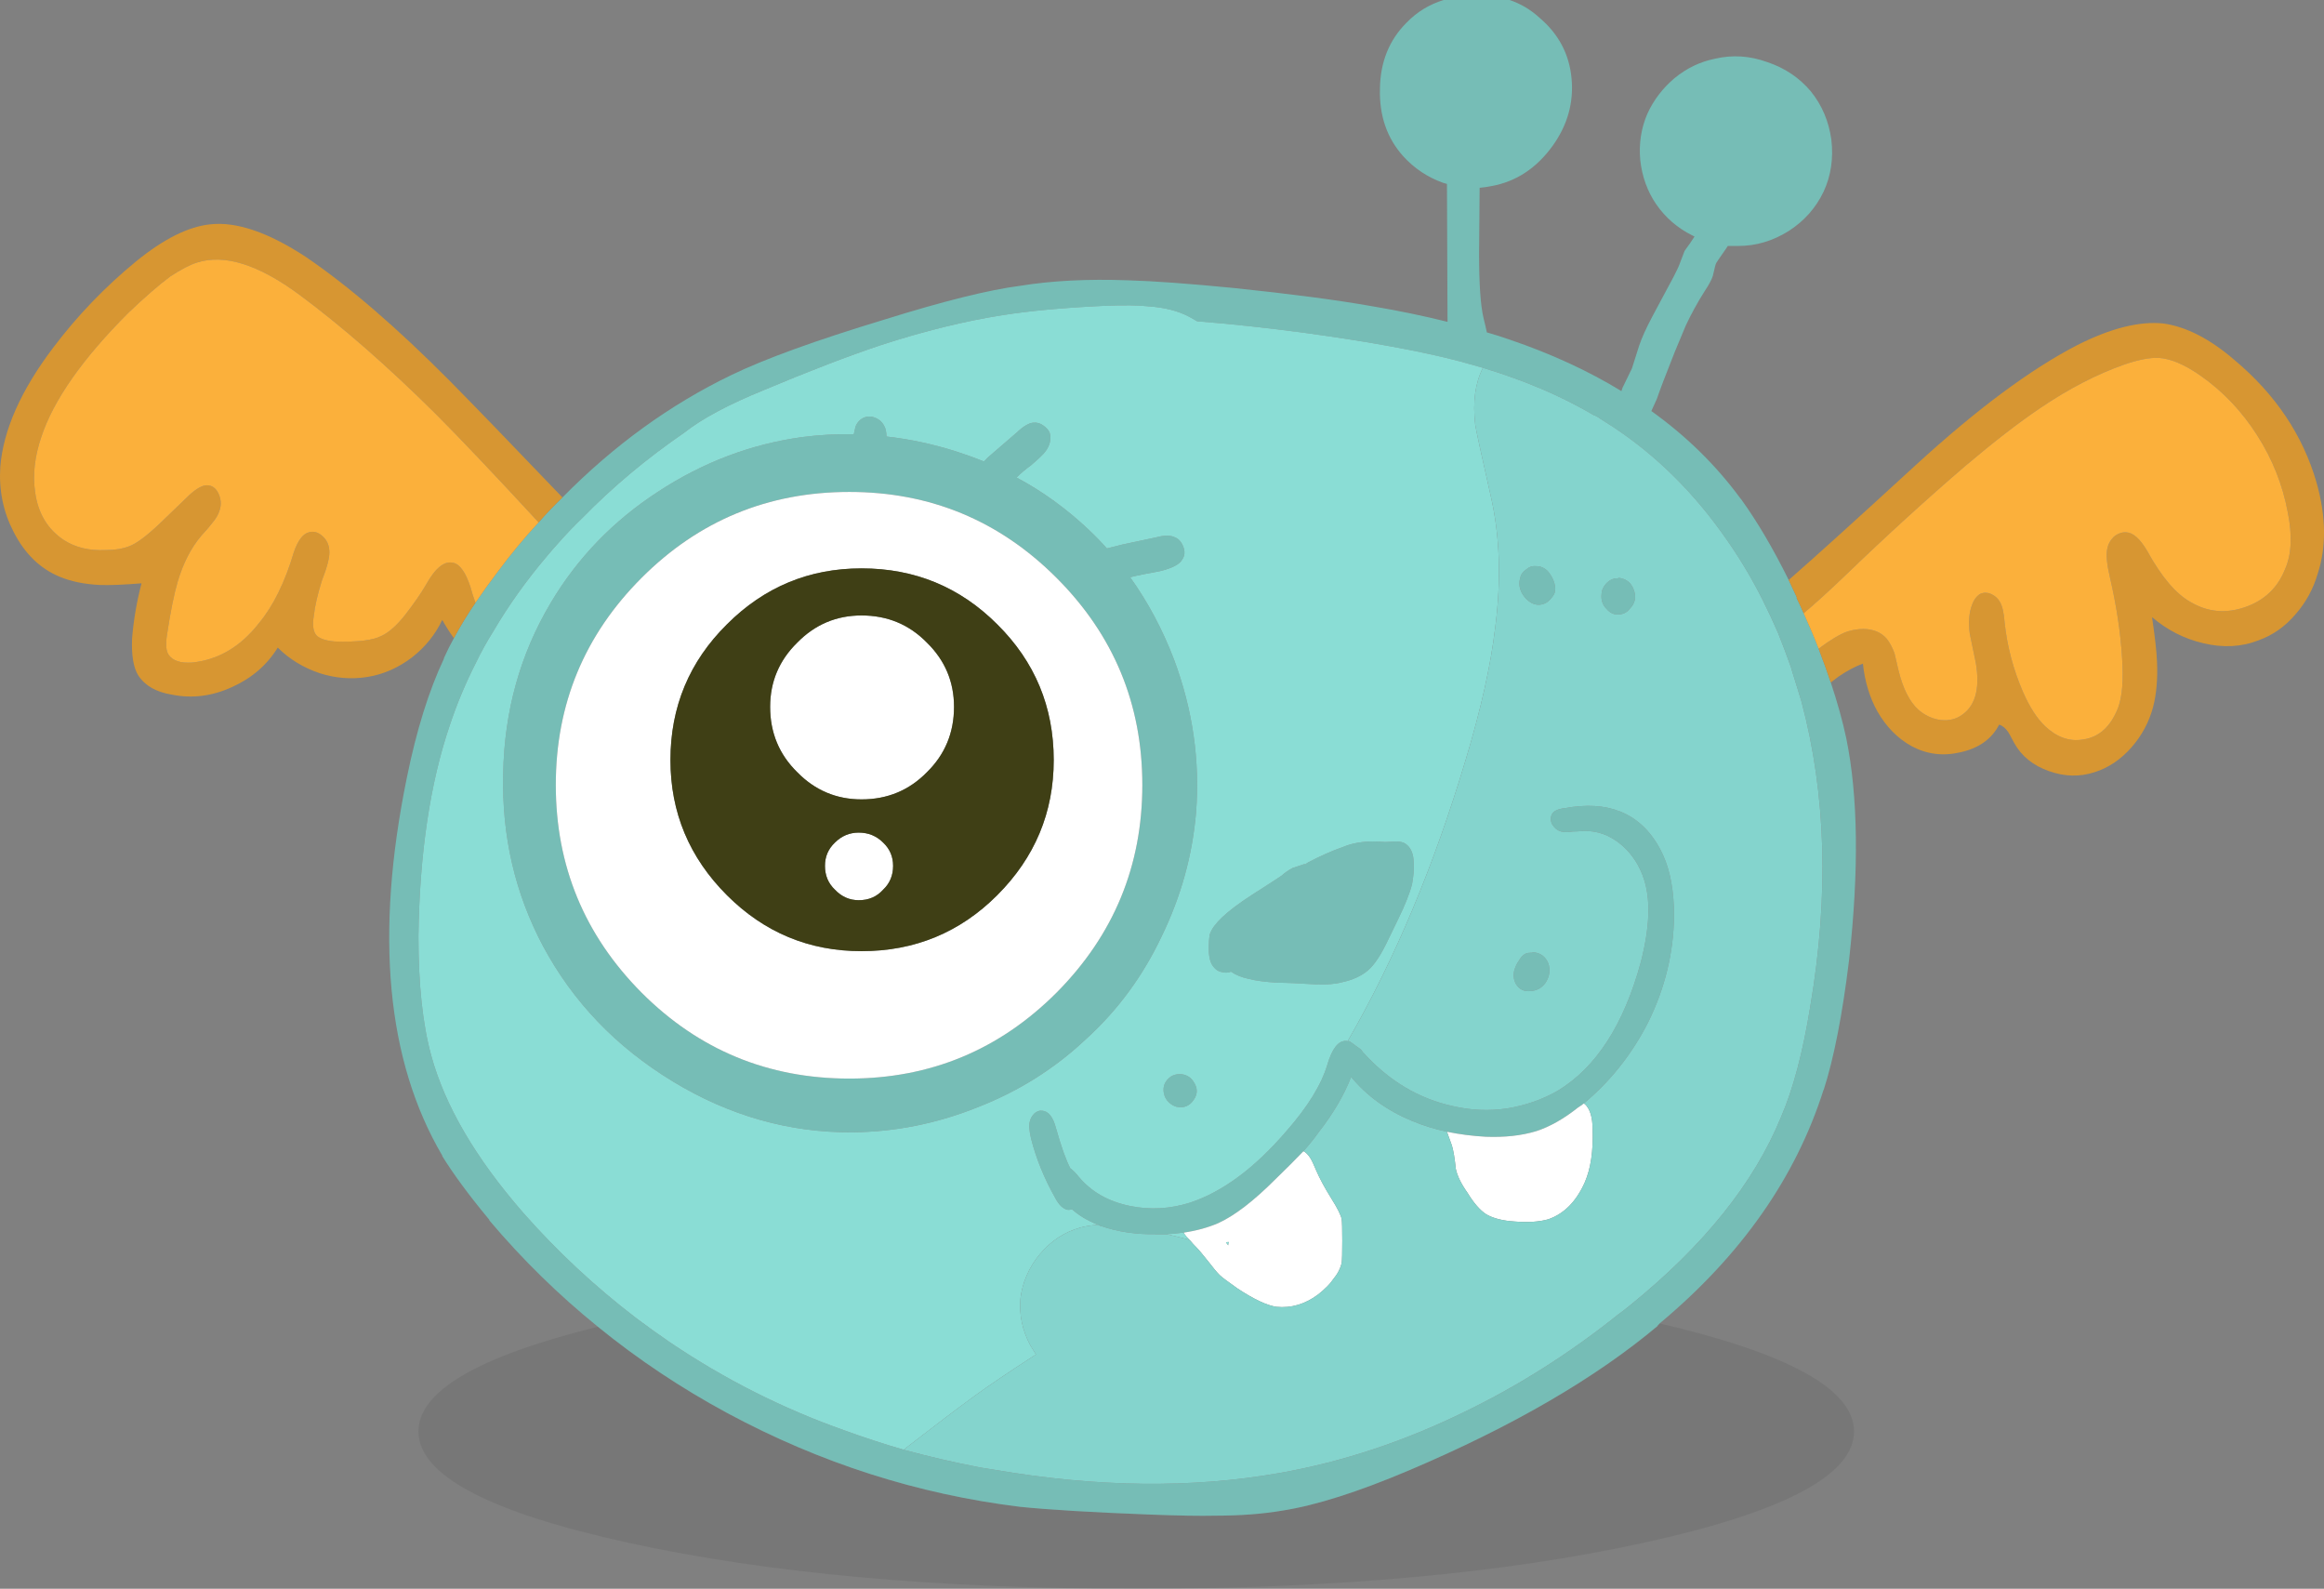 <?xml version="1.0" encoding="UTF-8" standalone="no"?>
<svg
   xmlns:dc="http://purl.org/dc/elements/1.1/"
   xmlns:cc="http://creativecommons.org/ns#"
   xmlns:rdf="http://www.w3.org/1999/02/22-rdf-syntax-ns#"
   xmlns:svg="http://www.w3.org/2000/svg"
   xmlns="http://www.w3.org/2000/svg"
   xmlns:xlink="http://www.w3.org/1999/xlink"
   xmlns:sodipodi="http://sodipodi.sourceforge.net/DTD/sodipodi-0.dtd"
   xmlns:inkscape="http://www.inkscape.org/namespaces/inkscape"
   version="1.1"
   preserveAspectRatio="none"
   x="0px"
   y="0px"
   width="209.801"
   height="143.4"
   viewBox="0 0 209.801 143.4"
   id="svg25"
   sodipodi:docname="monster4.svg"
   inkscape:version="0.92.3 (2405546, 2018-03-11)">
  <rect x="0" y="0" width="209.801" height="143.4" fill="#808080" stroke="none"/>
  <sodipodi:namedview
     pagecolor="#ffffff"
     bordercolor="#666666"
     borderopacity="1"
     objecttolerance="10"
     gridtolerance="10"
     guidetolerance="10"
     inkscape:pageopacity="0"
     inkscape:pageshadow="2"
     inkscape:window-width="958"
     inkscape:window-height="1023"
     id="namedview27"
     showgrid="false"
     inkscape:pagecheckerboard="true"
     fit-margin-top="0"
     fit-margin-left="0"
     fit-margin-right="0"
     fit-margin-bottom="0"
     inkscape:zoom="2.125824"
     inkscape:cx="104.9005"
     inkscape:cy="71.699997"
     inkscape:window-x="960"
     inkscape:window-y="0"
     inkscape:window-maximized="0"
     inkscape:current-layer="svg25" />
  <defs
     id="defs19">
    <g
       id="Layer0_0_FILL">
      <path
         d="m 274.4,265.5 q -7.8,-0.3 -11.7,-0.7 -13.85,-1.7 -26.4,-8.45 -6.282,-3.392 -11.7,-7.8 -16.2,3.991 -16.2,9.45 0,5.9 18.95,10.05 19,4.15 45.85,4.15 26.85,0 45.8,-4.15 19,-4.15 19,-10.05 0,-5.669 -17.55,-9.75 -0.096,0.114 -0.2,0.2 h 0.05 q -8.45,7.1 -22.45,13.05 -6.95,2.95 -11.5,3.65 -2.65,0.45 -6,0.45 -2,0.05 -5.95,-0.1 z"
         id="path2"
         inkscape:connector-curvature="0"
         style="fill:#000000;fill-opacity:0.067;stroke:none" />
      <path
         d="m 330.15,134.4 q -2.35,-0.85 -4.7,-0.3 -2,0.4 -3.65,1.75 -1.6,1.35 -2.45,3.2 -0.85,1.95 -0.65,4.2 0.25,2.25 1.45,4 1.25,1.8 3.25,2.8 0.1,0.05 0.2,0.1 -0.35,0.55 -0.9,1.3 l -0.4,1.05 q -0.15,0.45 -0.6,1.3 l -1.9,3.55 q -0.85,1.6 -1.2,2.65 l -0.65,2.05 -0.85,1.75 q -0.05,0.15 -0.1,0.3 -4.5,-2.75 -10.1,-4.65 -1,-0.35 -2.05,-0.65 -0.1,-0.5 -0.3,-1.3 -0.4,-1.7 -0.4,-5.8 l 0.05,-5.95 q 0.55,-0.05 1.05,-0.15 3.35,-0.6 5.55,-3.65 2,-2.8 1.7,-6.05 -0.3,-3.3 -2.9,-5.5 -1.2,-1.1 -2.7,-1.6 -3,0 -5.95,0 -1.95,0.6 -3.35,2.05 -2.35,2.35 -2.4,5.95 -0.1,3.65 2.1,6.1 1.5,1.65 3.6,2.4 0.15,0.05 0.35,0.1 l 0.05,12.2 q 0,0.1 0,0.25 -3.2,-0.8 -6.75,-1.4 -4.8,-0.85 -12.5,-1.65 -6.1,-0.6 -9.6,-0.7 -5.45,-0.2 -9.75,0.5 -4.25,0.55 -12.25,3.05 -9.25,2.8 -13.8,5 -8.3,4 -15.25,11.05 -1.1,1.05 -2.15,2.25 -1.9,2.05 -3.65,4.4 -1.1,1.45 -2.05,2.85 -1.1,1.6 -1.95,3.2 -0.5,0.9 -0.9,1.8 v 0.05 q -2.05,4.35 -3.35,10.75 -4.35,21.25 3.2,34.1 v 0.05 q 1.55,2.5 4.25,5.75 v 0.05 q 4.477,5.298 9.8,9.6 5.418,4.408 11.7,7.8 12.55,6.75 26.4,8.45 3.9,0.4 11.7,0.7 3.95,0.15 5.95,0.1 3.35,0 6,-0.45 4.55,-0.7 11.5,-3.65 14,-5.95 22.45,-13.05 h -0.05 q 0.104,-0.086 0.2,-0.2 11.035,-9.211 14.8,-21.1 v 0.05 q 1.4,-4.35 2.3,-11.75 1.35,-12.15 -0.25,-20 -0.5,-2.35 -1.4,-5.05 -0.5,-1.5 -1.1,-3.05 -0.6,-1.55 -1.35,-3.2 -0.3,-0.7 -0.65,-1.4 h 0.05 q -0.4,-0.85 -0.75,-1.6 -2.1,-4.25 -4.3,-7.3 l -0.05,-0.05 q -3.3,-4.5 -8.05,-7.9 0.15,-0.35 0.5,-1.1 0.35,-1.05 1.6,-4.2 l 1,-2.4 q 0.75,-1.6 1.7,-3.1 0.6,-0.9 0.75,-1.4 0.25,-1.1 0.3,-1.15 0.05,-0.1 0.75,-1.1 0.15,-0.2 0.3,-0.45 0.45,0 0.95,0 2.4,0 4.55,-1.35 2.1,-1.35 3.15,-3.55 1,-2.15 0.7,-4.7 -0.35,-2.5 -1.85,-4.35 -1.55,-1.85 -3.95,-2.65 M 326,176.8 q 2.15,2.95 3.8,6.25 0.7,1.4 1.35,2.9 0.6,1.5 1.15,3.05 0.15,0.55 0.35,1.15 0.3,0.95 0.6,1.95 3.35,12.55 0.8,27.55 -1,6.2 -2.65,10 -3.65,8.9 -13.6,16.95 -0.537,0.442 -1.1,0.85 -6.548,5.239 -13.8,8.75 -8.25,4.05 -16.75,5.55 -11.85,2.1 -25.8,-0.3 -0.65,-0.1 -1.25,-0.2 -3.6,-0.7 -6.9,-1.6 -2.75,-0.8 -5.35,-1.75 -8.35,-2.95 -15.75,-7.95 -1.533,-1.046 -3,-2.15 -5.612,-4.278 -10.25,-9.55 -6.45,-7.4 -8.3,-14.2 -1.15,-4.2 -1.15,-10.75 0.15,-11.2 2.85,-19.1 0.95,-2.85 2.35,-5.6 0.7,-1.45 1.55,-2.8 2.05,-3.5 4.85,-6.8 0.5,-0.6 1,-1.15 1.05,-1.2 2.2,-2.3 4.1,-4.2 9.2,-7.7 2.4,-1.9 7.2,-3.85 6.2,-2.6 10.55,-4.05 5.85,-1.9 10.95,-2.7 3.8,-0.6 9.3,-0.85 2.6,-0.1 3.9,0.05 2.2,0.15 3.7,0.95 0.35,0.2 0.7,0.4 4.5,0.35 9.75,1.05 8.75,1.2 13.9,2.55 1.1,0.3 2.15,0.6 5.65,1.7 10.05,4.3 0.05,0 0.15,0.05 0.2,0.1 0.4,0.25 0.1,0.05 0.15,0.1 6.2,3.8 10.75,10.1 m -49.65,49.15 q -0.85,0.6 -0.65,1.55 0.1,0.45 0.4,0.75 0.35,0.35 0.75,0.45 1,0.2 1.55,-0.65 0.55,-0.8 -0.05,-1.65 -0.4,-0.6 -1.15,-0.65 h -0.1 q -0.4,0 -0.75,0.2 M 295.7,204.8 q -1.35,-0.1 -2.05,0 -0.95,0.1 -1.8,0.45 -1.55,0.55 -3.15,1.4 -0.1,0.05 -0.2,0.15 -0.1,0 -0.15,0 l -1.05,0.35 q -0.55,0.3 -1,0.7 -0.2,0.15 -2.7,1.75 -1.7,1.1 -2.65,2 -0.85,0.8 -1.1,1.5 -0.1,0.4 -0.1,1.35 0,1.2 0.5,1.7 0.3,0.35 0.75,0.4 0.4,0.1 0.75,-0.05 0.65,0.45 1.6,0.65 0.95,0.25 2.65,0.35 1.1,0 3.45,0.15 1.45,0.05 2.35,-0.2 1.4,-0.3 2.3,-1.05 0.9,-0.75 1.9,-2.9 l 0.85,-1.75 q 0.95,-1.95 1.25,-3.15 0.2,-1.1 0.15,-1.85 0,-1.3 -0.75,-1.8 -0.3,-0.2 -0.85,-0.2 -0.1,0 -0.95,0.05 M 230,173.2 q -6.05,3.95 -9.65,10 -4.15,6.95 -4.3,15.45 -0.2,8.4 3.6,15.55 4.05,7.55 11.7,12.2 7.65,4.65 16.2,4.6 5.8,-0.05 11.3,-2.25 5.55,-2.15 9.8,-6.15 4.3,-3.9 6.85,-9.3 2.6,-5.35 3.1,-11.15 0.55,-7.05 -2,-13.85 -1.55,-4.05 -3.95,-7.4 1,-0.25 2.7,-0.55 1.65,-0.4 2,-1.05 0.35,-0.5 0.1,-1.15 -0.25,-0.65 -0.75,-0.85 -0.6,-0.3 -1.7,0 l -3.05,0.65 q -0.75,0.2 -1.4,0.35 -0.75,-0.85 -1.6,-1.65 -3,-2.85 -6.55,-4.75 0.6,-0.6 1.3,-1.1 1.05,-0.9 1.3,-1.25 0.6,-0.8 0.4,-1.65 -0.15,-0.4 -0.6,-0.7 -0.4,-0.3 -0.9,-0.25 -0.6,0.05 -1.5,0.9 l -2.55,2.2 q -0.2,0.2 -0.4,0.4 -1.25,-0.5 -2.5,-0.9 -3.15,-1 -6.3,-1.35 0,-0.6 -0.2,-0.95 -0.35,-0.7 -1.2,-0.85 -0.85,-0.05 -1.3,0.7 -0.1,0.15 -0.25,0.9 -2.35,-0.05 -4.65,0.25 -6.95,0.95 -13.05,4.95 m 17.3,0 q 10.95,0 18.7,7.75 7.75,7.75 7.75,18.7 0,10.95 -7.75,18.75 -7.75,7.75 -18.7,7.75 -11,0 -18.75,-7.75 -7.75,-7.8 -7.75,-18.75 0,-10.95 7.75,-18.7 7.75,-7.75 18.75,-7.75 m 61.4,41.6 q -0.55,0 -0.95,0.7 -0.3,0.4 -0.45,1 -0.1,0.65 0.2,1.15 0.45,0.7 1.3,0.6 0.85,-0.05 1.35,-0.75 0.55,-0.85 0.25,-1.75 -0.4,-0.95 -1.4,-1 0,0.05 -0.3,0.05 m -0.3,-34.6 q -0.45,0.3 -0.55,0.8 -0.25,1 0.55,1.85 0.75,0.75 1.6,0.45 0.4,-0.15 0.7,-0.55 0.3,-0.35 0.3,-0.6 0.1,-0.35 -0.15,-1 -0.2,-0.45 -0.5,-0.8 -0.45,-0.45 -1.05,-0.45 -0.5,-0.05 -0.9,0.3 m 9.35,3.55 q 0.75,-0.75 0.35,-1.75 -0.35,-0.95 -1.4,-1.05 0.15,0.05 -0.1,0.05 -0.55,0 -1,0.5 -0.4,0.45 -0.4,1 -0.05,0.75 0.45,1.25 0.5,0.6 1.2,0.5 0.55,-0.05 0.9,-0.5 m -0.75,21.3 q 1.45,1.25 2.05,3.15 0.9,2.8 -0.3,7.45 -2.3,8.45 -7.5,11.6 -2.1,1.2 -4.6,1.6 -2.4,0.35 -4.8,-0.2 -4.7,-1 -8.2,-4.9 -0.1,-0.15 -0.2,-0.25 l -0.9,-0.65 q -0.2,-0.1 -0.4,-0.1 -1.05,-0.05 -1.7,2.15 -0.8,2.7 -3.7,6 -4.3,5 -8.7,6.45 -2.7,0.85 -5.4,0.3 -2.95,-0.6 -4.65,-2.65 -0.4,-0.5 -0.75,-0.75 -0.6,-1.15 -1.3,-3.65 -0.4,-1.5 -1.25,-1.55 -0.35,-0.05 -0.7,0.25 -0.3,0.3 -0.4,0.7 -0.15,0.45 0.1,1.55 0.7,2.75 2.2,5.4 0.5,0.95 1.15,1.05 0.2,0 0.35,-0.05 0.95,0.85 2.35,1.4 h 0.05 q 0.05,0.05 0.15,0.1 H 270 q 2.25,0.8 5.1,0.75 0.4,0 0.8,0 h 0.05 q 0.8,-0.05 1.55,-0.15 1.7,-0.25 3.1,-0.85 2.2,-1 5.15,-3.95 1.45,-1.4 2.55,-2.55 0.8,-0.9 1.4,-1.75 1.95,-2.5 2.9,-4.95 2.1,2.55 5.45,3.95 1.55,0.65 3.2,1 1.7,0.35 3.5,0.45 2.55,0.1 4.55,-0.5 1.85,-0.6 3.8,-2.15 0.25,-0.15 0.5,-0.35 3.6,-3 5.8,-7.3 2.3,-4.65 2.35,-9.65 0,-3.3 -1,-5.5 -1.35,-2.9 -3.85,-3.9 -2.1,-0.85 -5.05,-0.3 -0.85,0.1 -1.1,0.5 -0.25,0.45 0,0.95 0.3,0.5 0.8,0.65 0.45,0.1 1.05,0 0.35,0 1,-0.05 1.85,-0.05 3.4,1.25 z"
         id="path4"
         inkscape:connector-curvature="0"
         style="fill:#76bdb6;stroke:none" />
      <path
         d="m 289.45,234.45 q -0.35,-0.85 -0.55,-1.15 -0.3,-0.45 -0.6,-0.6 -1.1,1.15 -2.55,2.55 -2.95,2.95 -5.15,3.95 -1.4,0.6 -3.1,0.85 v 0.05 q 0.15,0.25 0.5,0.6 0.05,0.05 0.1,0.1 0.2,0.25 0.5,0.55 0.35,0.35 1.1,1.3 0.637,0.834 1,1.2 l 0.05,0.05 q 0.25,0.25 1.6,1.2 2.2,1.45 3.5,1.65 2,0.2 3.75,-1.1 0.4,-0.3 0.85,-0.75 0.299,-0.299 0.5,-0.6 0.654,-0.786 0.8,-1.55 0.05,-0.35 0.05,-1.95 0,-1.6 -0.05,-1.95 -0.1,-0.55 -0.95,-1.9 -0.9,-1.45 -1.35,-2.5 m -8.15,6.5 q 0.1,-0.05 0.25,-0.05 -0.05,0.15 -0.05,0.3 -0.1,-0.15 -0.2,-0.25 m -15.3,-60 q -7.75,-7.75 -18.7,-7.75 -11,0 -18.75,7.75 -7.75,7.75 -7.75,18.7 0,10.95 7.75,18.75 7.75,7.75 18.75,7.75 10.95,0 18.7,-7.75 7.75,-7.8 7.75,-18.75 0,-10.95 -7.75,-18.7 m -34.85,16.45 q 0,-7.2 5.1,-12.25 5.05,-5.05 12.15,-5.05 7.2,0 12.25,5.05 5.1,5.05 5.1,12.25 0,7.1 -5.1,12.2 -5.05,5.05 -12.25,5.05 -7.1,0 -12.15,-5.05 -5.1,-5.1 -5.1,-12.2 m 14.85,7.45 q -0.9,0.85 -0.9,2.1 0,1.3 0.9,2.15 0.9,0.95 2.15,0.95 1.35,0 2.2,-0.95 0.9,-0.85 0.9,-2.15 0,-1.25 -0.9,-2.1 -0.9,-0.9 -2.2,-0.9 -1.25,0 -2.15,0.9 m -3.4,-18.05 q -2.45,2.4 -2.45,5.8 0,3.5 2.45,5.9 2.4,2.45 5.8,2.45 3.5,0 5.9,-2.45 2.45,-2.4 2.45,-5.9 0,-3.4 -2.45,-5.8 -2.4,-2.45 -5.9,-2.45 -3.4,0 -5.8,2.45 m 59.1,45.4 q 0.2,0.65 0.35,2.1 0.2,0.95 1.05,2.15 0.85,1.4 1.7,1.95 0.95,0.55 2.55,0.65 1.8,0.15 3.05,-0.2 2.15,-0.75 3.3,-3.35 0.8,-1.85 0.7,-4.75 0,-1.65 -0.7,-2.3 l -0.1,-0.05 q -0.25,0.2 -0.5,0.35 -1.95,1.55 -3.8,2.15 -2,0.6 -4.55,0.5 -1.8,-0.1 -3.5,-0.45 0.15,0.45 0.45,1.25 z"
         id="path6"
         inkscape:connector-curvature="0"
         style="fill:#ffffff;stroke:none" />
      <path
         d="m 281.55,240.9 q -0.15,0 -0.25,0.05 0.1,0.1 0.2,0.25 0,-0.15 0.05,-0.3 M 239.6,164 q -4.8,1.95 -7.2,3.85 -5.1,3.5 -9.2,7.7 -1.15,1.1 -2.2,2.3 -0.5,0.55 -1,1.15 -2.8,3.3 -4.85,6.8 -0.85,1.35 -1.55,2.8 -1.4,2.75 -2.35,5.6 -2.7,7.9 -2.85,19.1 0,6.55 1.15,10.75 1.85,6.8 8.3,14.2 4.638,5.272 10.25,9.55 1.467,1.104 3,2.15 7.4,5 15.75,7.95 2.6,0.95 5.35,1.75 4.2,-3.25 6.4,-4.85 1.85,-1.35 5.55,-3.75 -0.25,-0.4 -0.5,-0.8 -1.1,-2.05 -0.9,-4.25 0.122,-1.073 0.55,-2.05 0.431,-1.028 1.2,-1.95 1.5,-1.8 3.65,-2.4 0.75,-0.2 1.6,-0.25 -1.4,-0.55 -2.35,-1.4 -0.15,0.05 -0.35,0.05 -0.65,-0.1 -1.15,-1.05 -1.5,-2.65 -2.2,-5.4 -0.25,-1.1 -0.1,-1.55 0.1,-0.4 0.4,-0.7 0.35,-0.3 0.7,-0.25 0.85,0.05 1.25,1.55 0.7,2.5 1.3,3.65 0.35,0.25 0.75,0.75 1.7,2.05 4.65,2.65 2.7,0.55 5.4,-0.3 4.4,-1.45 8.7,-6.45 2.9,-3.3 3.7,-6 0.65,-2.2 1.7,-2.15 0.2,0 0.4,0.1 -0.15,-0.1 -0.25,-0.1 6.35,-11 10.65,-25.4 2.05,-6.8 2.65,-11.85 0.85,-6.55 -0.4,-11.95 -1.35,-5.95 -1.4,-6.45 -0.35,-3.05 0.7,-5.1 -1.05,-0.3 -2.15,-0.6 -5.15,-1.35 -13.9,-2.55 -5.25,-0.7 -9.75,-1.05 -0.35,-0.2 -0.7,-0.4 -1.5,-0.8 -3.7,-0.95 -1.3,-0.15 -3.9,-0.05 -5.5,0.25 -9.3,0.85 -5.1,0.8 -10.95,2.7 -4.35,1.45 -10.55,4.05 m -19.25,19.2 q 3.6,-6.05 9.65,-10 6.1,-4 13.05,-4.95 2.3,-0.3 4.65,-0.25 0.15,-0.75 0.25,-0.9 0.45,-0.75 1.3,-0.7 0.85,0.15 1.2,0.85 0.2,0.35 0.2,0.95 3.15,0.35 6.3,1.35 1.25,0.4 2.5,0.9 0.2,-0.2 0.4,-0.4 l 2.55,-2.2 q 0.9,-0.85 1.5,-0.9 0.5,-0.05 0.9,0.25 0.45,0.3 0.6,0.7 0.2,0.85 -0.4,1.65 -0.25,0.35 -1.3,1.25 -0.7,0.5 -1.3,1.1 3.55,1.9 6.55,4.75 0.85,0.8 1.6,1.65 0.65,-0.15 1.4,-0.35 L 275,177.3 q 1.1,-0.3 1.7,0 0.5,0.2 0.75,0.85 0.25,0.65 -0.1,1.15 -0.35,0.65 -2,1.05 -1.7,0.3 -2.7,0.55 2.4,3.35 3.95,7.4 2.55,6.8 2,13.85 -0.5,5.8 -3.1,11.15 -2.55,5.4 -6.85,9.3 -4.25,4 -9.8,6.15 -5.5,2.2 -11.3,2.25 -8.55,0.05 -16.2,-4.6 -7.65,-4.65 -11.7,-12.2 -3.8,-7.15 -3.6,-15.55 0.15,-8.5 4.3,-15.45 m 73.3,21.6 q 0.7,-0.1 2.05,0 0.85,-0.05 0.95,-0.05 0.55,0 0.85,0.2 0.75,0.5 0.75,1.8 0.05,0.75 -0.15,1.85 -0.3,1.2 -1.25,3.15 L 296,213.5 q -1,2.15 -1.9,2.9 -0.9,0.75 -2.3,1.05 -0.9,0.25 -2.35,0.2 -2.35,-0.15 -3.45,-0.15 -1.7,-0.1 -2.65,-0.35 -0.95,-0.2 -1.6,-0.65 -0.35,0.15 -0.75,0.05 -0.45,-0.05 -0.75,-0.4 -0.5,-0.5 -0.5,-1.7 0,-0.95 0.1,-1.35 0.25,-0.7 1.1,-1.5 0.95,-0.9 2.65,-2 2.5,-1.6 2.7,-1.75 0.45,-0.4 1,-0.7 l 1.05,-0.35 q 0.05,0 0.15,0 0.1,-0.1 0.2,-0.15 1.6,-0.85 3.15,-1.4 0.85,-0.35 1.8,-0.45 m -17.95,22.7 q -0.2,-0.95 0.65,-1.55 0.35,-0.2 0.75,-0.2 h 0.1 q 0.75,0.05 1.15,0.65 0.6,0.85 0.05,1.65 -0.55,0.85 -1.55,0.65 -0.4,-0.1 -0.75,-0.45 -0.3,-0.3 -0.4,-0.75 m 2.3,13.2 q -0.35,-0.35 -0.5,-0.6 v -0.05 q -0.75,0.1 -1.55,0.15 0.9,0.2 2.05,0.5 z"
         id="path8"
         inkscape:connector-curvature="0"
         style="fill:#8addd5;stroke:none" />
      <path
         d="m 236.25,185.15 q -5.1,5.05 -5.1,12.25 0,7.1 5.1,12.2 5.05,5.05 12.15,5.05 7.2,0 12.25,-5.05 5.1,-5.1 5.1,-12.2 0,-7.2 -5.1,-12.25 -5.05,-5.05 -12.25,-5.05 -7.1,0 -12.15,5.05 m 3.9,7.45 q 0,-3.4 2.45,-5.8 2.4,-2.45 5.8,-2.45 3.5,0 5.9,2.45 2.45,2.4 2.45,5.8 0,3.5 -2.45,5.9 -2.4,2.45 -5.9,2.45 -3.4,0 -5.8,-2.45 -2.45,-2.4 -2.45,-5.9 m 4.95,14.35 q 0,-1.25 0.9,-2.1 0.9,-0.9 2.15,-0.9 1.3,0 2.2,0.9 0.9,0.85 0.9,2.1 0,1.3 -0.9,2.15 -0.85,0.95 -2.2,0.95 -1.25,0 -2.15,-0.95 -0.9,-0.85 -0.9,-2.15 z"
         id="path10"
         inkscape:connector-curvature="0"
         style="fill:#3f3f15;stroke:none" />
      <path
         d="m 329.8,183.05 q -1.65,-3.3 -3.8,-6.25 -4.55,-6.3 -10.75,-10.1 -0.05,-0.05 -0.15,-0.1 -0.2,-0.15 -0.4,-0.25 -0.1,-0.05 -0.15,-0.05 -4.4,-2.6 -10.05,-4.3 -1.05,2.05 -0.7,5.1 0.05,0.5 1.4,6.45 1.25,5.4 0.4,11.95 -0.6,5.05 -2.65,11.85 -4.3,14.4 -10.65,25.4 0.1,0 0.25,0.1 l 0.9,0.65 q 0.1,0.1 0.2,0.25 3.5,3.9 8.2,4.9 2.4,0.55 4.8,0.2 2.5,-0.4 4.6,-1.6 5.2,-3.15 7.5,-11.6 1.2,-4.65 0.3,-7.45 -0.6,-1.9 -2.05,-3.15 -1.55,-1.3 -3.4,-1.25 -0.65,0.05 -1,0.05 -0.6,0.1 -1.05,0 -0.5,-0.15 -0.8,-0.65 -0.25,-0.5 0,-0.95 0.25,-0.4 1.1,-0.5 2.95,-0.55 5.05,0.3 2.5,1 3.85,3.9 1,2.2 1,5.5 -0.05,5 -2.35,9.65 -2.2,4.3 -5.8,7.3 l 0.1,0.05 q 0.7,0.65 0.7,2.3 0.1,2.9 -0.7,4.75 -1.15,2.6 -3.3,3.35 -1.25,0.35 -3.05,0.2 -1.6,-0.1 -2.55,-0.65 -0.85,-0.55 -1.7,-1.95 -0.85,-1.2 -1.05,-2.15 -0.15,-1.45 -0.35,-2.1 -0.3,-0.8 -0.45,-1.25 -1.65,-0.35 -3.2,-1 -3.35,-1.4 -5.45,-3.95 -0.95,2.45 -2.9,4.95 -0.6,0.85 -1.4,1.75 0.3,0.15 0.6,0.6 0.2,0.3 0.55,1.15 0.45,1.05 1.35,2.5 0.85,1.35 0.95,1.9 0.05,0.35 0.05,1.95 0,1.6 -0.05,1.95 -0.146,0.764 -0.8,1.55 -0.201,0.301 -0.5,0.6 -0.45,0.45 -0.85,0.75 -1.75,1.3 -3.75,1.1 -1.3,-0.2 -3.5,-1.65 -1.35,-0.95 -1.6,-1.2 l -0.05,-0.05 q -0.362,-0.366 -1,-1.2 -0.75,-0.95 -1.1,-1.3 -0.3,-0.3 -0.5,-0.55 -0.05,-0.05 -0.1,-0.1 -1.15,-0.3 -2.05,-0.5 h -0.05 q -0.4,0 -0.8,0 -2.85,0.05 -5.1,-0.75 h -0.05 q -0.1,-0.05 -0.15,-0.1 h -0.05 q -0.85,0.05 -1.6,0.25 -2.15,0.6 -3.65,2.4 -0.769,0.922 -1.2,1.95 -0.428,0.977 -0.55,2.05 -0.2,2.2 0.9,4.25 0.25,0.4 0.5,0.8 -3.7,2.4 -5.55,3.75 -2.2,1.6 -6.4,4.85 3.3,0.9 6.9,1.6 0.6,0.1 1.25,0.2 13.95,2.4 25.8,0.3 8.5,-1.5 16.75,-5.55 7.252,-3.511 13.8,-8.75 0.563,-0.408 1.1,-0.85 9.95,-8.05 13.6,-16.95 1.65,-3.8 2.65,-10 2.55,-15 -0.8,-27.55 -0.3,-1 -0.6,-1.95 -0.2,-0.6 -0.35,-1.15 -0.55,-1.55 -1.15,-3.05 -0.65,-1.5 -1.35,-2.9 M 318.1,182 q 0.4,1 -0.35,1.75 -0.35,0.45 -0.9,0.5 -0.7,0.1 -1.2,-0.5 -0.5,-0.5 -0.45,-1.25 0,-0.55 0.4,-1 0.45,-0.5 1,-0.5 0.25,0 0.1,-0.05 1.05,0.1 1.4,1.05 m -10.25,-1 q 0.1,-0.5 0.55,-0.8 0.4,-0.35 0.9,-0.3 0.6,0 1.05,0.45 0.3,0.35 0.5,0.8 0.25,0.65 0.15,1 0,0.25 -0.3,0.6 -0.3,0.4 -0.7,0.55 -0.85,0.3 -1.6,-0.45 -0.8,-0.85 -0.55,-1.85 m -0.1,34.5 q 0.4,-0.7 0.95,-0.7 0.3,0 0.3,-0.05 1,0.05 1.4,1 0.3,0.9 -0.25,1.75 -0.5,0.7 -1.35,0.75 -0.85,0.1 -1.3,-0.6 -0.3,-0.5 -0.2,-1.15 0.15,-0.6 0.45,-1 z"
         id="path12"
         inkscape:connector-curvature="0"
         style="fill:#84d4cd;stroke:none" />
      <path
         d="m 186,153.75 q 1.45,-0.95 2.4,-1.25 3.7,-1.2 9.25,2.9 5.8,4.3 12.3,10.75 3.25,3.25 9.3,9.8 1.05,-1.2 2.15,-2.25 -6.6,-6.9 -10.15,-10.5 -7.2,-7.25 -13,-11.2 -5.1,-3.35 -8.65,-2.95 -2.95,0.3 -6.7,3.35 -4.2,3.45 -7.45,7.75 -4.4,5.8 -4.8,10.8 -0.2,3.15 1.2,5.85 1.5,2.95 4.15,4.05 1.55,0.65 3.65,0.75 1.25,0.05 3.75,-0.15 -0.65,2.5 -0.85,4.95 -0.1,2.3 0.55,3.35 0.9,1.4 3.05,1.75 2.75,0.55 5.45,-0.7 2.65,-1.2 4.1,-3.55 1.55,1.55 3.75,2.3 2.15,0.7 4.35,0.35 2.15,-0.35 4,-1.75 1.8,-1.4 2.75,-3.4 0.5,0.9 1.05,1.65 0.85,-1.6 1.95,-3.2 -0.25,-0.65 -0.45,-1.4 -0.65,-2 -1.55,-2.2 -1.2,-0.3 -2.45,1.95 -0.7,1.2 -1.9,2.75 -1.15,1.45 -2.15,1.9 -1.15,0.6 -4.2,0.5 -1.2,-0.1 -1.65,-0.55 -0.45,-0.5 -0.25,-1.75 0.15,-1.35 0.75,-3.25 0.75,-1.9 0.65,-2.7 -0.05,-0.75 -0.6,-1.25 -0.6,-0.55 -1.25,-0.35 -0.8,0.2 -1.35,1.8 -1.2,4.05 -3.15,6.4 -2.5,3.2 -6.05,3.55 -1.55,0.1 -2.1,-0.7 -0.35,-0.5 -0.15,-1.8 0.45,-3 0.95,-4.75 0.75,-2.55 2.15,-4.2 0.65,-0.7 0.95,-1.1 0.55,-0.65 0.7,-1.2 0.25,-0.75 -0.1,-1.5 -0.35,-0.75 -1.05,-0.75 -0.6,0 -1.55,0.85 L 185,176.1 q -1.75,1.65 -2.7,2 -0.9,0.35 -2.15,0.35 -2.2,0.1 -3.75,-0.9 -2.2,-1.45 -2.6,-4.3 -0.35,-2.35 0.55,-5 1.65,-5 7.85,-11.2 2.25,-2.15 3.8,-3.3 m 168.85,11.85 q 3.85,-2.6 7.55,-3.9 1.9,-0.65 3.1,-0.6 1.6,0.1 3.7,1.55 3.1,2.15 5.2,5.45 2.05,3.2 2.75,6.9 0.65,3.2 -0.25,5.2 -1,2.5 -3.6,3.4 -2.6,0.9 -4.9,-0.45 -2,-1.1 -3.95,-4.65 -0.95,-1.6 -1.85,-1.65 -0.6,-0.05 -1.15,0.4 -0.5,0.5 -0.6,1.15 -0.15,0.8 0.25,2.5 0.9,3.9 1.1,7.3 0.2,2.95 -0.35,4.45 -1,2.6 -3.2,2.9 -1.8,0.3 -3.4,-1.2 -1.1,-1.05 -2,-3.1 -1.3,-3 -1.65,-6.2 -0.1,-1.4 -0.45,-1.95 -0.25,-0.45 -0.8,-0.7 -0.5,-0.2 -0.95,0 -0.5,0.3 -0.75,1 -0.4,1.05 -0.2,2.6 l 0.55,2.65 q 0.6,3.6 -1.45,4.8 -0.85,0.5 -1.95,0.3 -1,-0.2 -1.8,-0.9 -1.2,-1.1 -1.8,-3.6 -0.35,-1.45 -0.35,-1.5 -0.3,-0.8 -0.7,-1.3 -0.6,-0.7 -1.65,-0.85 -0.95,-0.1 -1.9,0.2 -1,0.35 -2.6,1.55 0.6,1.55 1.1,3.05 0.4,-0.3 0.65,-0.5 1.25,-0.85 2.25,-1.2 0.25,2.4 1.3,4.3 1.2,2.1 3.1,3.15 2.05,1.1 4.4,0.55 2.5,-0.55 3.5,-2.5 0.45,0.15 0.8,0.65 0.05,0.05 0.55,1 1,1.8 3.15,2.55 2.1,0.75 4.1,0.1 1.9,-0.6 3.35,-2.25 1.4,-1.6 1.95,-3.65 0.45,-1.75 0.35,-4.05 -0.05,-1.35 -0.45,-4.05 2.05,1.75 4.6,2.35 2.7,0.65 5,-0.25 1.95,-0.7 3.35,-2.35 1.4,-1.6 2,-3.65 1.2,-3.65 -0.1,-8.25 -1.85,-6.4 -7.4,-11.05 -3.3,-2.85 -6.4,-3.3 -3.25,-0.35 -7.8,1.95 -6.3,3.25 -14.55,10.8 -7.95,7.3 -11.5,10.4 0.35,0.75 0.75,1.6 h -0.05 q 0.35,0.7 0.65,1.4 1.45,-1.2 3.8,-3.45 5.5,-5.3 10.8,-9.85 3.9,-3.3 6.8,-5.25 z"
         id="path14"
         inkscape:connector-curvature="0"
         style="fill:#d79632;stroke:none" />
      <path
         d="m 188.4,152.5 q -0.95,0.3 -2.4,1.25 -1.55,1.15 -3.8,3.3 -6.2,6.2 -7.85,11.2 -0.9,2.65 -0.55,5 0.4,2.85 2.6,4.3 1.55,1 3.75,0.9 1.25,0 2.15,-0.35 0.95,-0.35 2.7,-2 l 2.75,-2.65 q 0.95,-0.85 1.55,-0.85 0.7,0 1.05,0.75 0.35,0.75 0.1,1.5 -0.15,0.55 -0.7,1.2 -0.3,0.4 -0.95,1.1 -1.4,1.65 -2.15,4.2 -0.5,1.75 -0.95,4.75 -0.2,1.3 0.15,1.8 0.55,0.8 2.1,0.7 3.55,-0.35 6.05,-3.55 1.95,-2.35 3.15,-6.4 0.55,-1.6 1.35,-1.8 0.65,-0.2 1.25,0.35 0.55,0.5 0.6,1.25 0.1,0.8 -0.65,2.7 -0.6,1.9 -0.75,3.25 -0.2,1.25 0.25,1.75 0.45,0.45 1.65,0.55 3.05,0.1 4.2,-0.5 1,-0.45 2.15,-1.9 1.2,-1.55 1.9,-2.75 1.25,-2.25 2.45,-1.95 0.9,0.2 1.55,2.2 0.2,0.75 0.45,1.4 0.95,-1.4 2.05,-2.85 1.75,-2.35 3.65,-4.4 -6.05,-6.55 -9.3,-9.8 -6.5,-6.45 -12.3,-10.75 -5.55,-4.1 -9.25,-2.9 m 174,9.2 q -3.7,1.3 -7.55,3.9 -2.9,1.95 -6.8,5.25 -5.3,4.55 -10.8,9.85 -2.35,2.25 -3.8,3.45 0.75,1.65 1.35,3.2 1.6,-1.2 2.6,-1.55 0.95,-0.3 1.9,-0.2 1.05,0.15 1.65,0.85 0.4,0.5 0.7,1.3 0,0.05 0.35,1.5 0.6,2.5 1.8,3.6 0.8,0.7 1.8,0.9 1.1,0.2 1.95,-0.3 2.05,-1.2 1.45,-4.8 L 348.45,186 q -0.2,-1.55 0.2,-2.6 0.25,-0.7 0.75,-1 0.45,-0.2 0.95,0 0.55,0.25 0.8,0.7 0.35,0.55 0.45,1.95 0.35,3.2 1.65,6.2 0.9,2.05 2,3.1 1.6,1.5 3.4,1.2 2.2,-0.3 3.2,-2.9 0.55,-1.5 0.35,-4.45 -0.2,-3.4 -1.1,-7.3 -0.4,-1.7 -0.25,-2.5 0.1,-0.65 0.6,-1.15 0.55,-0.45 1.15,-0.4 0.9,0.05 1.85,1.65 1.95,3.55 3.95,4.65 2.3,1.35 4.9,0.45 2.6,-0.9 3.6,-3.4 0.9,-2 0.25,-5.2 -0.7,-3.7 -2.75,-6.9 -2.1,-3.3 -5.2,-5.45 -2.1,-1.45 -3.7,-1.55 -1.2,-0.05 -3.1,0.6 z"
         id="path16"
         inkscape:connector-curvature="0"
         style="fill:#fbb03b;stroke:none" />
    </g>
  </defs>
  <g
     id="g23"
     transform="translate(-170.625,-128.8)">
    <use
       xlink:href="#Layer0_0_FILL"
       id="use21"
       x="0"
       y="0"
       width="100%"
       height="100%" />
  </g>
</svg>
